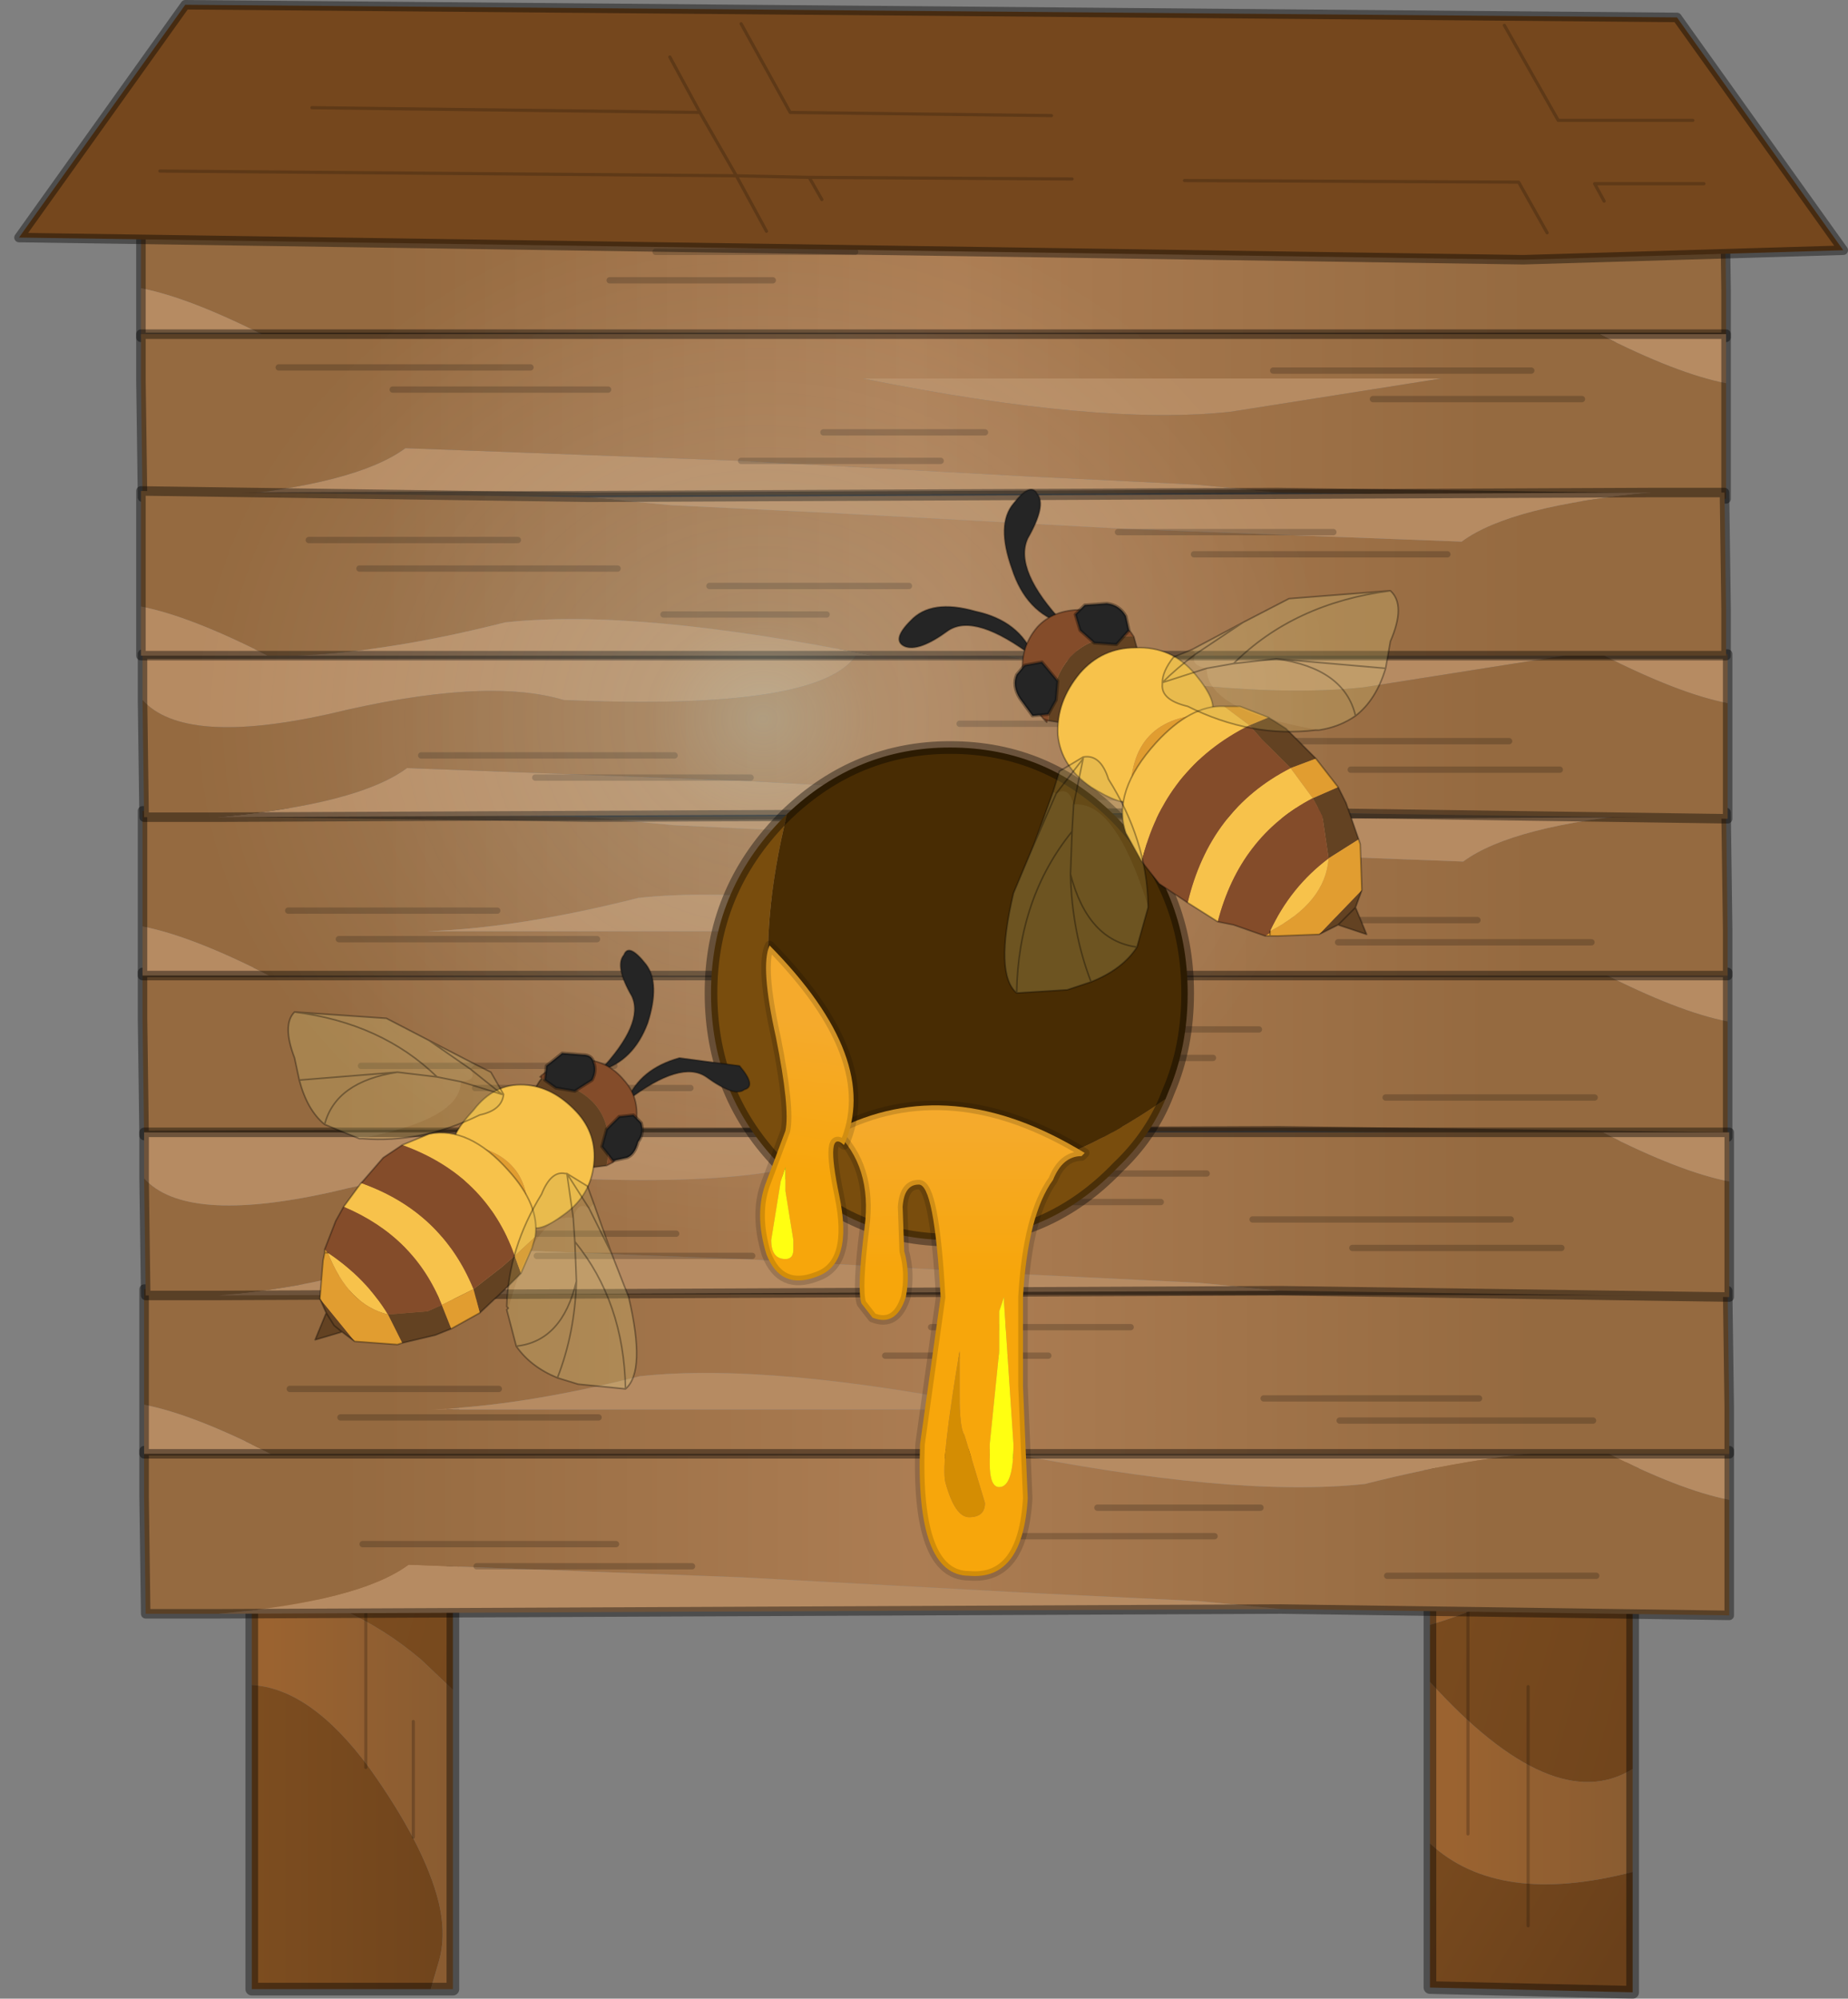 <?xml version="1.0" encoding="UTF-8" standalone="no"?>
<svg xmlns:ffdec="https://www.free-decompiler.com/flash" xmlns:xlink="http://www.w3.org/1999/xlink" ffdec:objectType="frame" height="63.1px" width="58.35px" xmlns="http://www.w3.org/2000/svg">
  <rect width="100%" height="100%" fill="#808080" stroke="none"/>
  <g transform="matrix(1.0, 0.0, 0.0, 1.0, 29.55, 61.3)">
    <use ffdec:characterId="98" height="63.1" transform="matrix(1.0, 0.0, 0.0, 1.0, -29.55, -61.3)" width="58.35" xlink:href="#decoration286-shape0"/>
  </g>
  <defs>
    <g id="decoration286-shape0" transform="matrix(1.0, 0.0, 0.0, 1.0, 29.55, 61.3)">
      <path d="M21.0 -30.6 L25.0 -30.6 25.0 -29.05 Q23.45 -29.35 21.0 -30.6" fill="#b68b62" fill-rule="evenodd" stroke="none"/>
      <path d="M25.0 -29.05 L25.0 -25.4 10.85 -25.6 -25.0 -25.45 -25.05 -29.15 -25.05 -30.6 21.0 -30.6 Q23.45 -29.35 25.0 -29.05" fill="url(#decoration286-gradient0)" fill-rule="evenodd" stroke="none"/>
      <path d="M25.0 -29.05 L25.0 -25.4 10.85 -25.6 -25.0 -25.45 -25.05 -29.15 -25.05 -30.6 21.0 -30.6 25.0 -30.6 25.0 -29.05 Z" fill="none" stroke="#000000" stroke-linecap="round" stroke-linejoin="round" stroke-opacity="0.4" stroke-width="0.3"/>
      <path d="M2.45 -27.9 L8.75 -27.9 M14.2 -26.65 L20.8 -26.65 M5.05 -28.8 L10.2 -28.8 M-14.55 -26.95 L-7.75 -26.95 M-18.15 -27.65 L-10.15 -27.65" fill="none" stroke="#000000" stroke-linecap="round" stroke-linejoin="round" stroke-opacity="0.2" stroke-width="0.2"/>
      <path d="M-10.9 -35.5 L-8.3 -35.25 -3.15 -35.0 6.1 -34.5 16.65 -34.1 Q18.2 -35.25 22.65 -35.65 L24.95 -35.65 25.0 -31.95 25.0 -30.5 -21.05 -30.5 Q-23.5 -31.75 -25.05 -32.05 L-25.05 -35.7 -10.9 -35.5 M-9.4 -32.95 Q-13.15 -32.0 -16.05 -31.9 L2.2 -31.9 Q-5.25 -33.4 -9.4 -32.95" fill="url(#decoration286-gradient1)" fill-rule="evenodd" stroke="none"/>
      <path d="M22.65 -35.65 Q18.2 -35.25 16.65 -34.1 L6.1 -34.5 -3.15 -35.0 -8.3 -35.25 -10.9 -35.5 22.65 -35.65 M-25.05 -32.05 Q-23.5 -31.75 -21.05 -30.5 L-25.05 -30.5 -25.05 -32.05 M-9.4 -32.95 Q-5.25 -33.4 2.2 -31.9 L-16.05 -31.9 Q-13.15 -32.0 -9.4 -32.95" fill="#b68b62" fill-rule="evenodd" stroke="none"/>
      <path d="M-10.9 -35.5 L-25.05 -35.7 -25.05 -32.05 -25.05 -30.5 -21.05 -30.5 25.0 -30.5 25.0 -31.95 24.95 -35.65 22.65 -35.65 -10.9 -35.5 Z" fill="none" stroke="#000000" stroke-linecap="round" stroke-linejoin="round" stroke-opacity="0.4" stroke-width="0.3"/>
      <path d="M17.1 -32.25 L10.3 -32.25 M20.7 -31.55 L12.7 -31.55 M-13.85 -32.55 L-20.45 -32.55 M-10.7 -31.65 L-18.85 -31.65 M3.5 -33.6 L-1.65 -33.6 M6.1 -34.5 L-0.2 -34.5" fill="none" stroke="#000000" stroke-linecap="round" stroke-linejoin="round" stroke-opacity="0.2" stroke-width="0.2"/>
      <path d="M21.0 -40.65 L25.0 -40.65 25.0 -39.1 Q23.45 -39.4 21.0 -40.65 M10.85 -35.65 L-22.7 -35.5 Q-18.25 -35.9 -16.7 -37.05 L-6.15 -36.65 3.1 -36.15 8.25 -35.9 10.85 -35.65 M-25.05 -39.2 L-25.05 -40.65 -2.5 -40.65 Q-3.6 -38.85 -11.75 -39.2 -14.25 -39.95 -19.2 -38.75 -23.75 -37.75 -25.05 -39.2 M1.9 -40.65 L20.15 -40.65 13.5 -39.6 Q9.35 -39.15 1.9 -40.65" fill="#b68b62" fill-rule="evenodd" stroke="none"/>
      <path d="M25.0 -39.1 L25.0 -35.45 10.85 -35.65 8.25 -35.9 3.1 -36.15 -6.15 -36.65 -16.7 -37.05 Q-18.25 -35.9 -22.7 -35.5 L-25.0 -35.5 -25.05 -39.2 Q-23.75 -37.75 -19.2 -38.75 -14.25 -39.95 -11.75 -39.2 -3.6 -38.85 -2.5 -40.65 L1.9 -40.65 Q9.35 -39.15 13.5 -39.6 L20.15 -40.65 21.0 -40.65 Q23.45 -39.4 25.0 -39.1" fill="url(#decoration286-gradient2)" fill-rule="evenodd" stroke="none"/>
      <path d="M21.0 -40.65 L25.0 -40.65 25.0 -39.1 25.0 -35.45 10.85 -35.65 -22.7 -35.5 -25.0 -35.5 -25.05 -39.2 -25.05 -40.65 -2.5 -40.65 1.9 -40.65 20.15 -40.65 21.0 -40.65 Z" fill="none" stroke="#000000" stroke-linecap="round" stroke-linejoin="round" stroke-opacity="0.4" stroke-width="0.3"/>
      <path d="M0.75 -38.45 L7.05 -38.45 M3.35 -39.35 L8.5 -39.35 M13.1 -37.0 L19.7 -37.0 M9.95 -37.9 L18.1 -37.9 M-12.65 -36.75 L-5.85 -36.75 M-16.25 -37.45 L-8.25 -37.45" fill="none" stroke="#000000" stroke-linecap="round" stroke-linejoin="round" stroke-opacity="0.2" stroke-width="0.2"/>
      <path d="M-10.95 -55.65 L-8.35 -55.4 -3.2 -55.15 6.05 -54.65 16.6 -54.25 Q18.15 -55.4 22.6 -55.8 L24.9 -55.8 24.95 -52.1 24.95 -50.65 -21.1 -50.65 Q-23.55 -51.9 -25.1 -52.2 L-25.1 -55.85 -10.95 -55.65" fill="url(#decoration286-gradient3)" fill-rule="evenodd" stroke="none"/>
      <path d="M22.6 -55.8 Q18.15 -55.4 16.6 -54.25 L6.05 -54.65 -3.2 -55.15 -8.35 -55.4 -10.95 -55.65 22.6 -55.8 M-25.1 -52.2 Q-23.55 -51.9 -21.1 -50.65 L-25.1 -50.65 -25.1 -52.2" fill="#b68b62" fill-rule="evenodd" stroke="none"/>
      <path d="M-10.95 -55.65 L-25.1 -55.85 -25.1 -52.2 -25.1 -50.65 -21.1 -50.65 24.95 -50.65 24.95 -52.1 24.9 -55.8 22.6 -55.8 -10.95 -55.65 Z" fill="none" stroke="#000000" stroke-linecap="round" stroke-linejoin="round" stroke-opacity="0.4" stroke-width="0.3"/>
      <path d="M14.45 -54.3 L7.65 -54.3 M18.05 -53.6 L10.05 -53.6 M-14.3 -54.6 L-20.9 -54.6 M-2.55 -53.35 L-8.85 -53.35 M-5.15 -52.45 L-10.3 -52.45" fill="none" stroke="#000000" stroke-linecap="round" stroke-linejoin="round" stroke-opacity="0.2" stroke-width="0.2"/>
      <path d="M20.95 -50.75 L24.95 -50.75 24.95 -49.2 Q23.4 -49.5 20.95 -50.75 M10.8 -45.75 L-22.75 -45.6 Q-18.3 -46.0 -16.75 -47.15 L-6.2 -46.75 3.05 -46.25 8.2 -46.0 10.8 -45.75 M9.3 -48.3 Q5.15 -47.85 -2.3 -49.35 L15.95 -49.35 9.3 -48.3" fill="#b68b62" fill-rule="evenodd" stroke="none"/>
      <path d="M24.95 -49.2 L24.95 -45.55 10.8 -45.75 8.2 -46.0 3.05 -46.25 -6.2 -46.75 -16.75 -47.15 Q-18.3 -46.0 -22.75 -45.6 L-25.05 -45.6 -25.1 -49.3 -25.1 -50.75 20.95 -50.75 Q23.4 -49.5 24.95 -49.2 M9.3 -48.3 L15.95 -49.35 -2.3 -49.35 Q5.15 -47.85 9.3 -48.3" fill="url(#decoration286-gradient4)" fill-rule="evenodd" stroke="none"/>
      <path d="M20.95 -50.75 L24.95 -50.75 24.95 -49.2 24.95 -45.55 10.8 -45.75 -22.75 -45.6 -25.05 -45.6 -25.1 -49.3 -25.1 -50.75 20.95 -50.75 Z" fill="none" stroke="#000000" stroke-linecap="round" stroke-linejoin="round" stroke-opacity="0.4" stroke-width="0.3"/>
      <path d="M10.65 -49.6 L18.8 -49.6 M13.8 -48.7 L20.4 -48.7 M-20.75 -49.7 L-12.8 -49.7 M-17.15 -49.0 L-10.35 -49.0 M-3.55 -47.65 L1.55 -47.65 M-6.15 -46.75 L0.15 -46.75" fill="none" stroke="#000000" stroke-linecap="round" stroke-linejoin="round" stroke-opacity="0.2" stroke-width="0.2"/>
      <path d="M-10.95 -45.6 L-8.35 -45.35 -3.2 -45.1 6.05 -44.6 16.6 -44.2 Q18.15 -45.35 22.6 -45.75 L24.9 -45.75 24.95 -42.05 24.95 -40.6 -2.0 -40.6 Q-9.45 -42.1 -13.6 -41.65 -17.35 -40.7 -20.25 -40.6 L-21.1 -40.6 Q-23.55 -41.85 -25.1 -42.15 L-25.1 -45.8 -10.95 -45.6" fill="url(#decoration286-gradient5)" fill-rule="evenodd" stroke="none"/>
      <path d="M22.6 -45.75 Q18.15 -45.35 16.6 -44.2 L6.05 -44.6 -3.2 -45.1 -8.35 -45.35 -10.95 -45.6 22.6 -45.75 M-25.1 -42.15 Q-23.55 -41.85 -21.1 -40.6 L-25.1 -40.6 -25.1 -42.15 M-20.25 -40.6 Q-17.35 -40.7 -13.6 -41.65 -9.45 -42.1 -2.0 -40.6 L-20.25 -40.6" fill="#b68b62" fill-rule="evenodd" stroke="none"/>
      <path d="M-10.95 -45.6 L-25.1 -45.8 -25.1 -42.15 -25.1 -40.6 -21.1 -40.6 -20.25 -40.6 -2.0 -40.6 24.95 -40.6 24.95 -42.05 24.9 -45.75 22.6 -45.75 -10.95 -45.6 Z" fill="none" stroke="#000000" stroke-linecap="round" stroke-linejoin="round" stroke-opacity="0.4" stroke-width="0.3"/>
      <path d="M12.55 -44.5 L5.75 -44.5 M16.15 -43.8 L8.15 -43.8 M-13.2 -44.25 L-19.8 -44.25 M-3.45 -41.9 L-8.6 -41.9 M-0.85 -42.8 L-7.15 -42.8 M-10.05 -43.35 L-18.2 -43.35" fill="none" stroke="#000000" stroke-linecap="round" stroke-linejoin="round" stroke-opacity="0.2" stroke-width="0.2"/>
      <path d="M15.6 -11.0 Q17.35 -11.5 18.85 -13.05 20.6 -14.85 21.35 -16.75 L22.0 -16.75 22.0 -13.6 Q18.85 -10.95 15.6 -10.0 L15.6 -11.0 M15.6 -3.1 L15.6 -8.2 Q19.5 -3.9 22.0 -5.45 L22.0 -2.2 Q17.75 -1.1 15.6 -3.1" fill="url(#decoration286-gradient6)" fill-rule="evenodd" stroke="none"/>
      <path d="M21.35 -16.75 Q20.6 -14.85 18.85 -13.05 17.35 -11.5 15.6 -11.0 L15.6 -16.75 21.35 -16.75" fill="url(#decoration286-gradient7)" fill-rule="evenodd" stroke="none"/>
      <path d="M15.6 -10.0 Q18.85 -10.95 22.0 -13.6 L22.0 -5.45 Q19.5 -3.9 15.6 -8.2 L15.6 -10.0" fill="url(#decoration286-gradient8)" fill-rule="evenodd" stroke="none"/>
      <path d="M22.0 -2.2 L22.0 1.6 15.6 1.45 15.6 -3.1 Q17.75 -1.1 22.0 -2.2" fill="url(#decoration286-gradient9)" fill-rule="evenodd" stroke="none"/>
      <path d="M15.6 -11.0 L15.6 -10.0 15.6 -8.2 15.6 -3.1 15.6 1.45 22.0 1.6 22.0 -2.2 22.0 -5.45 22.0 -13.6 22.0 -16.75 21.35 -16.75 15.6 -16.75 15.6 -11.0 Z" fill="none" stroke="#000000" stroke-linecap="round" stroke-linejoin="round" stroke-opacity="0.388" stroke-width="0.4"/>
      <path d="M18.7 -8.05 L18.7 -0.5 M16.8 -11.05 L16.8 -3.4" fill="none" stroke="#000000" stroke-linecap="round" stroke-linejoin="round" stroke-opacity="0.2" stroke-width="0.1"/>
      <path d="M-21.6 -8.1 L-21.6 -11.25 Q-18.6 -10.9 -16.25 -8.9 L-15.25 -7.95 -15.25 1.5 -15.95 1.5 -15.7 0.65 Q-15.45 -0.2 -15.7 -1.25 -16.15 -3.05 -17.9 -5.5 -19.75 -8.0 -21.6 -8.1" fill="url(#decoration286-gradient10)" fill-rule="evenodd" stroke="none"/>
      <path d="M-21.6 -11.25 L-21.6 -12.15 Q-17.25 -13.75 -15.8 -17.35 L-15.25 -17.35 -15.25 -7.95 -16.25 -8.9 Q-18.6 -10.9 -21.6 -11.25" fill="url(#decoration286-gradient11)" fill-rule="evenodd" stroke="none"/>
      <path d="M-21.6 -12.15 L-21.6 -14.85 Q-20.5 -15.75 -19.25 -17.35 L-15.8 -17.35 Q-17.25 -13.75 -21.6 -12.15" fill="url(#decoration286-gradient12)" fill-rule="evenodd" stroke="none"/>
      <path d="M-21.6 -14.85 L-21.6 -17.35 -19.25 -17.35 Q-20.5 -15.75 -21.6 -14.85" fill="url(#decoration286-gradient13)" fill-rule="evenodd" stroke="none"/>
      <path d="M-15.95 1.5 L-21.6 1.5 -21.6 -8.1 Q-19.75 -8.0 -17.9 -5.5 -16.15 -3.05 -15.7 -1.25 -15.45 -0.2 -15.7 0.65 L-15.95 1.5" fill="url(#decoration286-gradient14)" fill-rule="evenodd" stroke="none"/>
      <path d="M-21.6 -8.1 L-21.6 -11.25 -21.6 -12.15 -21.6 -14.85 -21.6 -17.35 -19.25 -17.35 -15.8 -17.35 -15.25 -17.35 -15.25 -7.95 -15.25 1.5 -15.95 1.5 -21.6 1.5 -21.6 -8.1 Z" fill="none" stroke="#000000" stroke-linecap="round" stroke-linejoin="round" stroke-opacity="0.388" stroke-width="0.4"/>
      <path d="M-16.5 -6.95 L-16.5 -3.3 M-18.0 -12.4 L-18.0 -5.5" fill="none" stroke="#000000" stroke-linecap="round" stroke-linejoin="round" stroke-opacity="0.2" stroke-width="0.1"/>
      <path d="M10.9 -10.5 L8.3 -10.75 3.15 -11.0 -6.1 -11.5 -16.65 -11.9 Q-18.2 -10.75 -22.65 -10.35 L-24.95 -10.35 -25.0 -14.05 -25.0 -15.5 1.95 -15.5 Q9.4 -14.0 13.55 -14.45 17.3 -15.4 20.2 -15.5 L21.05 -15.5 Q23.5 -14.25 25.05 -13.95 L25.05 -10.3 10.9 -10.5" fill="url(#decoration286-gradient15)" fill-rule="evenodd" stroke="none"/>
      <path d="M-22.65 -10.35 Q-18.2 -10.75 -16.65 -11.9 L-6.1 -11.5 3.15 -11.0 8.3 -10.75 10.9 -10.5 -22.65 -10.35 M25.05 -13.95 Q23.5 -14.25 21.05 -15.5 L25.05 -15.5 25.05 -13.95 M20.2 -15.5 Q17.3 -15.4 13.55 -14.45 9.4 -14.0 1.95 -15.5 L20.2 -15.5" fill="#b68b62" fill-rule="evenodd" stroke="none"/>
      <path d="M10.9 -10.5 L25.05 -10.3 25.05 -13.95 25.05 -15.5 21.05 -15.5 20.2 -15.5 1.95 -15.5 -25.0 -15.5 -25.0 -14.05 -24.95 -10.35 -22.65 -10.35 10.9 -10.5 Z" fill="none" stroke="#000000" stroke-linecap="round" stroke-linejoin="round" stroke-opacity="0.4" stroke-width="0.3"/>
      <path d="M2.5 -12.8 L8.8 -12.8 M14.25 -11.55 L20.85 -11.55 M5.1 -13.7 L10.25 -13.7 M-14.5 -11.85 L-7.7 -11.85 M-18.1 -12.55 L-10.1 -12.55" fill="none" stroke="#000000" stroke-linecap="round" stroke-linejoin="round" stroke-opacity="0.2" stroke-width="0.2"/>
      <path d="M-25.0 -16.95 L-25.0 -20.6 25.0 -20.55 25.05 -16.85 25.05 -15.4 -21.0 -15.4 Q-23.45 -16.65 -25.0 -16.95 M-9.35 -17.85 Q-13.1 -16.9 -16.0 -16.8 L2.25 -16.8 Q-5.2 -18.3 -9.35 -17.85" fill="url(#decoration286-gradient16)" fill-rule="evenodd" stroke="none"/>
      <path d="M-21.0 -15.4 L-25.0 -15.4 -25.0 -16.95 Q-23.45 -16.65 -21.0 -15.4 M-9.35 -17.85 Q-5.2 -18.3 2.25 -16.8 L-16.0 -16.8 Q-13.1 -16.9 -9.35 -17.85" fill="#b68b62" fill-rule="evenodd" stroke="none"/>
      <path d="M-25.0 -16.95 L-25.0 -20.6 25.0 -20.55 25.05 -16.85 25.05 -15.4 -21.0 -15.4 -25.0 -15.4 -25.0 -16.95 Z" fill="none" stroke="#000000" stroke-linecap="round" stroke-linejoin="round" stroke-opacity="0.4" stroke-width="0.3"/>
      <path d="M17.15 -17.15 L10.35 -17.15 M20.75 -16.45 L12.75 -16.45 M-13.8 -17.45 L-20.4 -17.45 M-10.65 -16.55 L-18.8 -16.55 M3.55 -18.5 L-1.6 -18.5 M6.15 -19.4 L-0.15 -19.4" fill="none" stroke="#000000" stroke-linecap="round" stroke-linejoin="round" stroke-opacity="0.2" stroke-width="0.2"/>
      <path d="M25.05 -24.0 L25.05 -20.35 10.9 -20.55 8.3 -20.8 3.15 -21.05 -6.1 -21.55 -16.65 -21.95 Q-18.2 -20.8 -22.65 -20.4 L-24.95 -20.4 -25.0 -24.1 Q-23.7 -22.65 -19.15 -23.65 -14.2 -24.85 -11.7 -24.1 -3.55 -23.75 -2.45 -25.55 L21.05 -25.55 Q23.5 -24.3 25.05 -24.0" fill="url(#decoration286-gradient17)" fill-rule="evenodd" stroke="none"/>
      <path d="M21.05 -25.55 L25.05 -25.55 25.05 -24.0 Q23.5 -24.3 21.05 -25.55 M10.9 -20.55 L-22.65 -20.4 Q-18.2 -20.8 -16.65 -21.95 L-6.1 -21.55 3.15 -21.05 8.3 -20.8 10.9 -20.55 M-25.0 -24.1 L-25.0 -25.55 -2.45 -25.55 Q-3.55 -23.75 -11.7 -24.1 -14.2 -24.85 -19.15 -23.65 -23.7 -22.65 -25.0 -24.1" fill="#b68b62" fill-rule="evenodd" stroke="none"/>
      <path d="M21.05 -25.55 L25.05 -25.55 25.05 -24.0 25.05 -20.35 10.9 -20.55 -22.65 -20.4 -24.95 -20.4 -25.0 -24.1 -25.0 -25.55 -2.45 -25.55 21.05 -25.55 Z" fill="none" stroke="#000000" stroke-linecap="round" stroke-linejoin="round" stroke-opacity="0.4" stroke-width="0.3"/>
      <path d="M0.8 -23.35 L7.1 -23.35 M13.15 -21.9 L19.75 -21.9 M10.0 -22.8 L18.15 -22.8 M3.4 -24.25 L8.55 -24.25 M-12.6 -21.65 L-5.8 -21.65 M-16.2 -22.35 L-8.2 -22.35" fill="none" stroke="#000000" stroke-linecap="round" stroke-linejoin="round" stroke-opacity="0.2" stroke-width="0.2"/>
      <path d="M14.35 -25.8 Q7.2 -18.55 -4.7 -16.95 -16.35 -15.4 -23.8 -24.0 -26.55 -27.2 -28.15 -31.25 -29.55 -34.65 -29.55 -37.05 -29.55 -39.5 -28.35 -42.6 -26.9 -46.35 -24.3 -49.4 -17.25 -57.55 -4.7 -57.1 9.05 -56.7 15.2 -51.05 20.5 -46.1 20.15 -37.05 20.05 -34.75 18.7 -31.9 17.1 -28.65 14.35 -25.8" fill="url(#decoration286-gradient18)" fill-rule="evenodd" stroke="none"/>
      <path d="M-4.7 -35.6 Q-6.35 -28.8 -3.45 -25.8 L-3.45 -25.75 Q0.85 -22.15 7.25 -26.6 6.75 -25.4 5.75 -24.45 3.55 -22.15 0.45 -22.15 -2.65 -22.15 -4.85 -24.45 -7.1 -26.7 -7.1 -29.95 -7.1 -33.15 -4.85 -35.45 L-4.7 -35.6" fill="#794d0d" fill-rule="evenodd" stroke="none"/>
      <path d="M-4.7 -35.6 Q-2.5 -37.7 0.45 -37.7 3.55 -37.7 5.75 -35.45 7.95 -33.15 7.95 -29.95 7.95 -28.25 7.35 -26.85 L7.25 -26.6 Q0.85 -22.15 -3.45 -25.75 L-3.45 -25.8 Q-6.35 -28.8 -4.7 -35.6" fill="#482c03" fill-rule="evenodd" stroke="none"/>
      <path d="M7.25 -26.6 L7.35 -26.85 Q7.95 -28.25 7.95 -29.95 7.95 -33.15 5.75 -35.45 3.55 -37.7 0.45 -37.7 -2.5 -37.7 -4.7 -35.6 L-4.85 -35.45 Q-7.1 -33.15 -7.1 -29.95 -7.1 -26.7 -4.85 -24.45 -2.65 -22.15 0.45 -22.15 3.55 -22.15 5.75 -24.45 6.75 -25.4 7.25 -26.6 Z" fill="none" stroke="#000000" stroke-linecap="round" stroke-linejoin="round" stroke-opacity="0.388" stroke-width="0.4"/>
      <path d="M4.6 -24.8 Q4.0 -24.8 3.7 -24.05 2.9 -22.95 2.75 -20.35 L2.75 -17.55 2.9 -14.0 Q2.75 -11.4 1.05 -11.55 -0.65 -11.55 -0.5 -15.7 L0.15 -20.35 Q-0.05 -23.95 -0.55 -23.9 -1.0 -23.9 -1.05 -23.2 L-1.0 -21.8 Q-0.8 -21.1 -0.95 -20.35 -1.25 -19.4 -2.0 -19.7 L-2.35 -20.15 Q-2.5 -20.6 -2.25 -22.55 -2.0 -24.5 -3.2 -25.6 0.45 -27.5 4.7 -24.9 L4.6 -24.8 M2.15 -20.35 L2.0 -19.9 2.0 -18.65 1.7 -15.7 1.7 -15.1 Q1.7 -14.35 2.0 -14.35 2.45 -14.35 2.45 -15.7 L2.15 -20.2 2.15 -20.35 M0.9 -16.0 Q0.75 -16.2 0.75 -17.25 L0.75 -18.65 Q0.15 -15.1 0.3 -14.5 0.6 -13.4 1.05 -13.4 1.55 -13.4 1.55 -13.85 L0.9 -16.0" fill="url(#decoration286-gradient19)" fill-rule="evenodd" stroke="none"/>
      <path d="M2.15 -20.35 L2.15 -20.2 2.45 -15.7 Q2.45 -14.35 2.0 -14.35 1.7 -14.35 1.7 -15.1 L1.7 -15.7 2.0 -18.65 2.0 -19.9 2.15 -20.35" fill="#ffff11" fill-rule="evenodd" stroke="none"/>
      <path d="M0.9 -16.0 L1.55 -13.85 Q1.55 -13.4 1.05 -13.4 0.6 -13.4 0.3 -14.5 0.15 -15.1 0.75 -18.65 L0.75 -17.25 Q0.75 -16.2 0.9 -16.0" fill="#d48d03" fill-rule="evenodd" stroke="none"/>
      <path d="M4.6 -24.8 Q4.0 -24.8 3.7 -24.05 2.9 -22.95 2.75 -20.35 L2.75 -17.55 2.9 -14.0 Q2.75 -11.4 1.05 -11.55 -0.65 -11.55 -0.5 -15.7 L0.15 -20.35 Q-0.05 -23.95 -0.55 -23.9 -1.0 -23.9 -1.05 -23.2 L-1.0 -21.8 Q-0.8 -21.1 -0.95 -20.35 -1.25 -19.4 -2.0 -19.7 L-2.35 -20.15 Q-2.5 -20.6 -2.25 -22.55 -2.0 -24.5 -3.2 -25.6 0.45 -27.5 4.7 -24.9 L4.6 -24.8 Z" fill="none" stroke="#000000" stroke-linecap="round" stroke-linejoin="round" stroke-opacity="0.149" stroke-width="0.3"/>
      <path d="M-4.75 -25.6 Q-4.6 -26.3 -5.05 -28.55 -5.55 -30.8 -5.25 -31.45 -1.7 -27.85 -2.9 -25.15 -3.5 -25.7 -3.05 -23.55 -2.6 -21.4 -3.75 -21.0 -4.9 -20.55 -5.35 -21.7 -5.75 -23.0 -5.35 -24.0 L-4.75 -25.6 M-4.5 -22.15 L-4.75 -23.7 -4.75 -24.45 -4.9 -24.0 -5.2 -22.15 Q-5.2 -21.55 -4.75 -21.55 -4.5 -21.55 -4.5 -21.85 L-4.5 -22.15" fill="url(#decoration286-gradient20)" fill-rule="evenodd" stroke="none"/>
      <path d="M-4.5 -22.15 L-4.5 -21.85 Q-4.5 -21.55 -4.75 -21.55 -5.2 -21.55 -5.2 -22.15 L-4.9 -24.0 -4.75 -24.45 -4.75 -23.7 -4.5 -22.15" fill="#ffff11" fill-rule="evenodd" stroke="none"/>
      <path d="M-4.75 -25.6 L-5.35 -24.0 Q-5.75 -23.0 -5.35 -21.7 -4.9 -20.55 -3.75 -21.0 -2.6 -21.4 -3.05 -23.55 -3.5 -25.7 -2.9 -25.15 -1.7 -27.85 -5.25 -31.45 -5.55 -30.8 -5.05 -28.55 -4.6 -26.3 -4.75 -25.6 Z" fill="none" stroke="#000000" stroke-linecap="round" stroke-linejoin="round" stroke-opacity="0.149" stroke-width="0.3"/>
      <path d="M23.4 -60.75 L28.65 -53.4 18.55 -53.1 -28.95 -53.8 -23.7 -61.15 23.4 -60.75" fill="#75471d" fill-rule="evenodd" stroke="none"/>
      <path d="M23.4 -60.75 L-23.7 -61.15 -28.95 -53.8 18.55 -53.1 28.65 -53.4 23.4 -60.75 Z" fill="none" stroke="#000000" stroke-linecap="round" stroke-linejoin="round" stroke-opacity="0.4" stroke-width="0.3"/>
      <path d="M21.1 -54.95 L20.8 -55.5 24.25 -55.5 M17.95 -60.5 L19.65 -57.5 23.9 -57.5 M7.85 -55.6 L18.4 -55.55 19.3 -53.95 M-24.5 -55.9 L-6.3 -55.75 -7.45 -57.75 -19.7 -57.9 M-3.6 -55.0 L-4.0 -55.7 -6.3 -55.75 -5.35 -54.0 M-8.4 -59.5 L-7.45 -57.75 M-6.15 -60.55 L-4.6 -57.75 3.65 -57.65 M-4.0 -55.7 L4.3 -55.65" fill="none" stroke="#000000" stroke-linecap="round" stroke-linejoin="round" stroke-opacity="0.2" stroke-width="0.1"/>
      <path d="M1.25 -42.0 Q2.65 -41.7 3.1 -40.55 1.25 -41.95 0.4 -41.4 -0.55 -40.7 -1.0 -40.9 -1.4 -41.1 -0.8 -41.7 -0.15 -42.4 1.25 -42.0" fill="#252525" fill-rule="evenodd" stroke="none"/>
      <path d="M1.25 -42.0 Q-0.15 -42.4 -0.8 -41.7 -1.4 -41.1 -1.0 -40.9 -0.55 -40.7 0.4 -41.4 1.25 -41.95 3.1 -40.55 2.65 -41.7 1.25 -42.0 Z" fill="none" stroke="#000000" stroke-linecap="round" stroke-linejoin="round" stroke-opacity="0.329" stroke-width="0.05"/>
      <path d="M4.05 -41.6 Q2.85 -41.95 2.4 -43.35 1.9 -44.75 2.45 -45.4 3.0 -46.1 3.2 -45.7 3.5 -45.35 2.9 -44.3 2.45 -43.3 4.05 -41.6" fill="#252525" fill-rule="evenodd" stroke="none"/>
      <path d="M4.05 -41.6 Q2.85 -41.95 2.4 -43.35 1.9 -44.75 2.45 -45.4 3.0 -46.1 3.2 -45.7 3.5 -45.35 2.9 -44.3 2.45 -43.3 4.05 -41.6 Z" fill="none" stroke="#000000" stroke-linecap="round" stroke-linejoin="round" stroke-opacity="0.329" stroke-width="0.05"/>
      <path d="M6.25 -41.2 L6.5 -40.3 Q6.4 -39.65 5.9 -39.1 5.35 -38.45 4.55 -38.4 L4.5 -38.4 3.55 -38.55 Q3.75 -41.4 6.25 -41.2" fill="#634222" fill-rule="evenodd" stroke="none"/>
      <path d="M3.55 -38.55 L3.5 -38.5 3.4 -38.6 Q2.75 -39.35 2.75 -40.0 2.65 -40.85 3.2 -41.5 3.7 -42.05 4.6 -42.05 5.25 -42.05 6.15 -41.35 L6.25 -41.2 Q3.75 -41.4 3.55 -38.55 L3.4 -38.6 3.55 -38.55" fill="#844c2a" fill-rule="evenodd" stroke="none"/>
      <path d="M6.25 -41.2 L6.5 -40.3 Q6.4 -39.65 5.9 -39.1 5.35 -38.45 4.55 -38.4 L4.5 -38.4 3.55 -38.55 3.4 -38.6 Q2.75 -39.35 2.75 -40.0 2.65 -40.85 3.2 -41.5 3.7 -42.05 4.6 -42.05 5.25 -42.05 6.15 -41.35 L6.25 -41.2 M3.5 -38.5 L3.4 -38.6" fill="none" stroke="#000000" stroke-linecap="round" stroke-linejoin="round" stroke-opacity="0.329" stroke-width="0.05"/>
      <path d="M6.15 -36.05 L6.2 -36.0 Q5.85 -35.85 4.9 -36.45 3.95 -37.1 3.85 -38.1 3.8 -39.15 4.55 -40.05 5.25 -40.85 6.3 -40.85 7.45 -40.9 8.2 -40.0 8.9 -39.15 8.7 -38.8 L8.75 -38.75 Q6.05 -38.75 6.15 -36.05" fill="#f7c24b" fill-rule="evenodd" stroke="none"/>
      <path d="M8.75 -38.75 Q8.7 -37.75 8.0 -36.95 7.2 -36.1 6.15 -36.05 6.05 -38.75 8.75 -38.75" fill="#e19d30" fill-rule="evenodd" stroke="none"/>
      <path d="M6.15 -36.05 L6.2 -36.0 Q5.85 -35.85 4.9 -36.45 3.95 -37.1 3.85 -38.1 3.8 -39.15 4.55 -40.05 5.25 -40.85 6.3 -40.85 7.45 -40.9 8.2 -40.0 8.9 -39.15 8.7 -38.8 L8.75 -38.75 Q8.7 -37.75 8.0 -36.95 7.2 -36.1 6.15 -36.05 Z" fill="none" stroke="#000000" stroke-linecap="round" stroke-linejoin="round" stroke-opacity="0.329" stroke-width="0.05"/>
      <path d="M10.5 -38.65 L11.05 -38.3 12.0 -37.35 11.2 -37.05 10.3 -37.95 9.9 -38.4 10.5 -38.65 M12.7 -36.45 L12.95 -35.95 13.35 -34.8 12.4 -34.2 12.2 -35.55 11.9 -36.1 12.7 -36.45 M13.45 -33.2 L13.25 -32.65 13.6 -31.8 12.7 -32.1 12.1 -31.8 13.45 -33.2 M12.7 -32.1 L13.0 -32.4 13.25 -32.65 13.0 -32.4 12.7 -32.1" fill="#634222" fill-rule="evenodd" stroke="none"/>
      <path d="M12.0 -37.35 L12.7 -36.45 11.9 -36.1 11.2 -37.05 12.0 -37.35 M13.35 -34.8 L13.4 -34.65 13.45 -33.2 12.1 -31.8 10.8 -31.75 10.55 -31.75 10.4 -31.75 10.55 -31.85 10.55 -31.9 Q12.3 -32.8 12.4 -34.2 L13.35 -34.8 M9.1 -39.0 L9.6 -39.0 10.5 -38.65 9.9 -38.4 9.1 -39.0 M10.55 -31.85 L10.55 -31.75 10.55 -31.85" fill="#e19d30" fill-rule="evenodd" stroke="none"/>
      <path d="M8.9 -32.2 L7.95 -32.8 Q8.65 -35.75 11.2 -37.05 L11.9 -36.1 Q9.6 -34.9 8.9 -32.2 M6.5 -34.1 L6.0 -35.0 Q5.55 -36.3 6.95 -37.85 8.05 -39.05 9.1 -39.0 L9.9 -38.4 Q7.2 -37.05 6.5 -34.1 M10.55 -31.9 Q11.2 -33.3 12.4 -34.2 12.3 -32.8 10.55 -31.9" fill="#f7c24b" fill-rule="evenodd" stroke="none"/>
      <path d="M10.4 -31.75 L9.4 -32.1 8.9 -32.2 Q9.6 -34.9 11.9 -36.1 L12.2 -35.55 12.4 -34.2 Q11.2 -33.3 10.55 -31.9 L10.55 -31.85 10.4 -31.75 M7.95 -32.8 L7.05 -33.4 6.5 -34.1 Q7.2 -37.05 9.9 -38.4 L10.3 -37.95 11.2 -37.05 Q8.65 -35.75 7.95 -32.8" fill="#844c2a" fill-rule="evenodd" stroke="none"/>
      <path d="M10.5 -38.65 L11.05 -38.3 12.0 -37.35 12.7 -36.45 12.95 -35.95 13.35 -34.8 13.4 -34.65 13.45 -33.2 13.25 -32.65 13.6 -31.8 12.7 -32.1 12.1 -31.8 10.8 -31.75 10.55 -31.75 10.4 -31.75 9.4 -32.1 8.9 -32.2 7.95 -32.8 7.05 -33.4 6.5 -34.1 6.0 -35.0 Q5.55 -36.3 6.95 -37.85 8.05 -39.05 9.1 -39.0 L9.6 -39.0 10.5 -38.65 M10.55 -31.85 L10.55 -31.9 M10.55 -31.75 L10.55 -31.85 M13.25 -32.65 L13.0 -32.4 12.7 -32.1" fill="none" stroke="#000000" stroke-linecap="round" stroke-linejoin="round" stroke-opacity="0.329" stroke-width="0.05"/>
      <path d="M2.8 -40.3 L3.35 -40.4 3.85 -39.8 3.8 -39.2 3.55 -38.75 3.05 -38.7 2.65 -39.25 Q2.4 -39.65 2.55 -40.0 L2.8 -40.3" fill="#252525" fill-rule="evenodd" stroke="none"/>
      <path d="M2.8 -40.3 L3.35 -40.4 3.85 -39.8 3.8 -39.2 3.55 -38.75 3.05 -38.7 2.65 -39.25 Q2.4 -39.65 2.55 -40.0 L2.8 -40.3 Z" fill="none" stroke="#000000" stroke-linecap="round" stroke-linejoin="round" stroke-opacity="0.329" stroke-width="0.1"/>
      <path d="M6.1 -41.4 L5.7 -40.95 5.0 -41.0 4.55 -41.4 4.4 -41.9 4.7 -42.2 5.4 -42.25 Q5.8 -42.2 6.0 -41.85 L6.1 -41.4" fill="#252525" fill-rule="evenodd" stroke="none"/>
      <path d="M6.1 -41.4 L5.7 -40.95 5.0 -41.0 4.55 -41.4 4.4 -41.9 4.7 -42.2 5.4 -42.25 Q5.8 -42.2 6.0 -41.85 L6.1 -41.4 Z" fill="none" stroke="#000000" stroke-linecap="round" stroke-linejoin="round" stroke-opacity="0.329" stroke-width="0.1"/>
      <path d="M4.35 -35.9 L4.65 -37.35 4.65 -37.4 4.65 -37.35 4.35 -35.9 Q4.2 -36.5 3.8 -36.25 L3.7 -36.3 3.9 -36.95 4.65 -37.4 Q5.2 -37.5 5.45 -36.7 6.65 -34.8 6.7 -32.75 L6.7 -32.7 Q5.65 -36.05 4.35 -35.9 M4.65 -37.35 L3.8 -36.25 4.65 -37.35" fill="#bfa656" fill-opacity="0.247" fill-rule="evenodd" stroke="none"/>
      <path d="M4.35 -35.9 Q5.65 -36.05 6.7 -32.7 L6.7 -32.65 6.35 -31.4 Q4.8 -31.6 4.25 -33.7 4.8 -31.6 6.35 -31.4 5.9 -30.7 4.9 -30.3 L4.15 -30.05 2.55 -29.95 Q1.85 -30.55 2.45 -33.1 L3.1 -34.65 3.8 -36.25 3.1 -34.65 3.7 -36.3 3.8 -36.25 Q4.2 -36.5 4.35 -35.9 L4.3 -35.05 Q2.6 -32.95 2.55 -29.95 2.6 -32.95 4.3 -35.05 L4.35 -35.9 M4.3 -35.05 L4.25 -33.7 Q4.3 -31.85 4.9 -30.3 4.3 -31.85 4.25 -33.7 L4.3 -35.05" fill="#ded07e" fill-opacity="0.247" fill-rule="evenodd" stroke="none"/>
      <path d="M4.65 -37.4 L4.65 -37.35 4.35 -35.9 4.3 -35.05 Q2.6 -32.95 2.55 -29.95 L4.15 -30.05 4.9 -30.3 Q4.3 -31.85 4.25 -33.7 L4.3 -35.05 M6.7 -32.7 L6.7 -32.75 Q6.65 -34.8 5.45 -36.7 5.2 -37.5 4.65 -37.4 L3.9 -36.95 3.7 -36.3 3.1 -34.65 2.45 -33.1 Q1.85 -30.55 2.55 -29.95 M3.8 -36.25 L4.65 -37.35 M6.35 -31.4 L6.7 -32.65 6.7 -32.7 M3.8 -36.25 L3.1 -34.65 M4.25 -33.7 Q4.8 -31.6 6.35 -31.4 5.9 -30.7 4.9 -30.3" fill="none" stroke="#000000" stroke-linecap="round" stroke-linejoin="round" stroke-opacity="0.329" stroke-width="0.05"/>
      <path d="M8.1 -40.8 L9.7 -41.65 11.15 -42.4 14.35 -42.65 Q14.85 -42.2 14.35 -41.05 L14.2 -40.2 Q13.9 -39.2 13.25 -38.7 12.75 -38.35 12.1 -38.25 8.55 -38.85 8.55 -40.2 8.0 -40.3 8.2 -40.65 L8.1 -40.8 M13.25 -38.7 Q12.9 -40.2 10.75 -40.5 L9.4 -40.35 Q11.3 -42.25 14.35 -42.65 11.3 -42.25 9.4 -40.35 L10.75 -40.5 14.2 -40.2 10.75 -40.5 Q12.9 -40.2 13.25 -38.7 M9.7 -41.65 L8.2 -40.65 9.7 -41.65 M9.4 -40.35 L8.55 -40.2 9.4 -40.35" fill="#ded07e" fill-opacity="0.247" fill-rule="evenodd" stroke="none"/>
      <path d="M12.1 -38.25 L12.0 -38.25 Q9.95 -38.0 7.95 -39.0 7.1 -39.2 7.15 -39.7 L7.15 -39.75 Q7.15 -40.1 7.5 -40.55 L8.1 -40.8 8.2 -40.65 Q7.6 -40.2 7.15 -39.75 L8.55 -40.2 7.15 -39.75 Q7.6 -40.2 8.2 -40.65 8.0 -40.3 8.55 -40.2 8.55 -38.85 12.1 -38.25" fill="#bfa656" fill-opacity="0.247" fill-rule="evenodd" stroke="none"/>
      <path d="M8.1 -40.8 L9.7 -41.65 11.15 -42.4 14.35 -42.65 Q14.85 -42.2 14.35 -41.05 L14.2 -40.2 Q13.9 -39.2 13.25 -38.7 12.75 -38.35 12.1 -38.25 L12.0 -38.25 Q9.95 -38.0 7.95 -39.0 7.1 -39.2 7.15 -39.7 L7.15 -39.75 Q7.15 -40.1 7.5 -40.55 L8.1 -40.8 M8.2 -40.65 L9.7 -41.65 M14.35 -42.65 Q11.3 -42.25 9.4 -40.35 L10.75 -40.5 14.2 -40.2 M10.75 -40.5 Q12.9 -40.2 13.25 -38.7 M8.2 -40.65 Q7.6 -40.2 7.15 -39.75 L8.55 -40.2 9.4 -40.35" fill="none" stroke="#000000" stroke-linecap="round" stroke-linejoin="round" stroke-opacity="0.329" stroke-width="0.05"/>
      <path d="M-10.6 -27.5 Q-9.2 -29.0 -9.6 -29.85 -10.15 -30.8 -9.85 -31.15 -9.7 -31.55 -9.15 -30.85 -8.7 -30.25 -9.1 -29.0 -9.55 -27.8 -10.6 -27.5" fill="#252525" fill-rule="evenodd" stroke="none"/>
      <path d="M-10.6 -27.5 Q-9.55 -27.8 -9.1 -29.0 -8.7 -30.25 -9.15 -30.85 -9.7 -31.55 -9.85 -31.15 -10.15 -30.8 -9.6 -29.85 -9.2 -29.0 -10.6 -27.5 Z" fill="none" stroke="#000000" stroke-linecap="round" stroke-linejoin="round" stroke-opacity="0.329" stroke-width="0.05"/>
      <path d="M-9.75 -26.55 Q-9.35 -27.55 -8.1 -27.9 L-6.2 -27.65 Q-5.65 -27.0 -6.05 -26.9 -6.35 -26.65 -7.25 -27.3 -8.05 -27.85 -9.75 -26.55" fill="#252525" fill-rule="evenodd" stroke="none"/>
      <path d="M-9.75 -26.55 Q-9.35 -27.55 -8.1 -27.9 L-6.2 -27.65 Q-5.65 -27.0 -6.05 -26.9 -6.35 -26.65 -7.25 -27.3 -8.05 -27.85 -9.75 -26.55 Z" fill="none" stroke="#000000" stroke-linecap="round" stroke-linejoin="round" stroke-opacity="0.329" stroke-width="0.05"/>
      <path d="M-12.45 -27.25 L-12.5 -27.3 -12.45 -27.35 Q-11.75 -27.9 -11.1 -27.85 -10.35 -27.8 -9.85 -27.2 -9.4 -26.7 -9.45 -26.0 -9.5 -25.35 -10.2 -24.6 L-10.4 -24.5 Q-9.95 -26.8 -12.45 -27.25 L-12.45 -27.35 -12.45 -27.25" fill="#844c2a" fill-rule="evenodd" stroke="none"/>
      <path d="M-10.4 -24.5 L-11.2 -24.4 Q-11.8 -24.55 -12.25 -25.05 -12.75 -25.65 -12.75 -26.4 L-12.7 -26.4 Q-12.75 -26.9 -12.45 -27.25 -9.95 -26.8 -10.4 -24.5" fill="#634222" fill-rule="evenodd" stroke="none"/>
      <path d="M-10.4 -24.5 L-11.2 -24.4 Q-11.8 -24.55 -12.25 -25.05 -12.75 -25.65 -12.75 -26.4 L-12.7 -26.4 Q-12.75 -26.9 -12.45 -27.25 L-12.45 -27.35 Q-11.75 -27.9 -11.1 -27.85 -10.35 -27.8 -9.85 -27.2 -9.4 -26.7 -9.45 -26.0 -9.5 -25.35 -10.2 -24.6 L-10.4 -24.5 M-12.5 -27.3 L-12.45 -27.35" fill="none" stroke="#000000" stroke-linecap="round" stroke-linejoin="round" stroke-opacity="0.329" stroke-width="0.05"/>
      <path d="M-15.15 -25.2 L-15.2 -25.2 Q-15.3 -25.5 -14.6 -26.25 -13.95 -27.1 -13.0 -27.05 -12.1 -27.0 -11.35 -26.2 -10.7 -25.5 -10.8 -24.55 -10.9 -23.55 -11.75 -22.95 -12.55 -22.35 -12.85 -22.6 L-12.9 -22.55 Q-12.65 -25.0 -15.15 -25.2" fill="#f7c24b" fill-rule="evenodd" stroke="none"/>
      <path d="M-12.9 -22.55 Q-13.8 -22.75 -14.5 -23.45 -15.2 -24.25 -15.15 -25.2 -12.65 -25.0 -12.9 -22.55" fill="#e19d30" fill-rule="evenodd" stroke="none"/>
      <path d="M-15.15 -25.2 L-15.2 -25.2 Q-15.3 -25.5 -14.6 -26.25 -13.95 -27.1 -13.0 -27.05 -12.1 -27.0 -11.35 -26.2 -10.7 -25.5 -10.8 -24.55 -10.9 -23.55 -11.75 -22.95 -12.55 -22.35 -12.85 -22.6 L-12.9 -22.55 Q-13.8 -22.75 -14.5 -23.45 -15.2 -24.25 -15.15 -25.2 Z" fill="none" stroke="#000000" stroke-linecap="round" stroke-linejoin="round" stroke-opacity="0.329" stroke-width="0.05"/>
      <path d="M-16.85 -25.15 L-16.0 -25.5 Q-14.75 -25.75 -13.5 -24.35 -12.5 -23.25 -12.65 -22.25 L-13.3 -21.65 Q-14.2 -24.2 -16.85 -25.15 M-18.7 -23.2 L-18.15 -23.95 Q-15.6 -23.05 -14.6 -20.6 L-15.6 -20.1 Q-16.45 -22.25 -18.7 -23.2 M-19.2 -21.75 Q-18.0 -20.95 -17.3 -19.8 -18.55 -20.1 -19.2 -21.75" fill="#f7c24b" fill-rule="evenodd" stroke="none"/>
      <path d="M-13.1 -21.1 L-13.55 -20.65 -14.4 -19.85 -14.6 -20.6 -13.7 -21.3 -13.3 -21.65 -13.1 -21.1 M-15.3 -19.35 L-15.8 -19.15 -16.85 -18.9 -17.3 -19.8 -16.05 -19.9 -15.6 -20.1 -15.3 -19.35 M-18.35 -18.95 L-18.75 -19.25 -19.6 -19.0 -19.25 -19.85 -19.45 -20.3 -18.35 -18.95 M-19.25 -19.85 L-19.0 -19.45 -18.75 -19.25 -19.0 -19.45 -19.25 -19.85" fill="#634222" fill-rule="evenodd" stroke="none"/>
      <path d="M-19.3 -21.85 L-18.95 -22.75 -18.7 -23.2 Q-16.45 -22.25 -15.6 -20.1 L-16.05 -19.9 -17.3 -19.8 Q-18.0 -20.95 -19.2 -21.75 L-19.3 -21.85 M-18.15 -23.95 L-18.1 -24.0 -17.45 -24.75 -16.85 -25.15 Q-14.2 -24.2 -13.3 -21.65 L-13.7 -21.3 -14.6 -20.6 Q-15.6 -23.05 -18.15 -23.95" fill="#844c2a" fill-rule="evenodd" stroke="none"/>
      <path d="M-12.65 -22.25 L-12.75 -21.9 -13.1 -21.1 -13.3 -21.65 -12.65 -22.25 M-14.4 -19.85 L-15.3 -19.35 -15.6 -20.1 -14.6 -20.6 -14.4 -19.85 M-16.85 -18.9 L-17.0 -18.85 -18.35 -18.95 -19.45 -20.3 -19.35 -21.5 -19.3 -21.75 -19.3 -21.85 -19.2 -21.75 -19.3 -21.75 -19.2 -21.75 Q-18.55 -20.1 -17.3 -19.8 L-16.85 -18.9" fill="#e19d30" fill-rule="evenodd" stroke="none"/>
      <path d="M-16.85 -25.15 L-16.0 -25.5 Q-14.75 -25.75 -13.5 -24.35 -12.5 -23.25 -12.65 -22.25 L-12.75 -21.9 -13.1 -21.1 -13.55 -20.65 -14.4 -19.85 -15.3 -19.35 -15.8 -19.15 -16.85 -18.9 -17.0 -18.85 -18.35 -18.95 -18.75 -19.25 -19.6 -19.0 -19.25 -19.85 -19.45 -20.3 -19.35 -21.5 -19.3 -21.75 -19.3 -21.85 -18.95 -22.75 -18.7 -23.2 -18.15 -23.95 -18.1 -24.0 -17.45 -24.75 -16.85 -25.15 M-19.3 -21.75 L-19.2 -21.75 M-18.75 -19.25 L-19.0 -19.45 -19.25 -19.85" fill="none" stroke="#000000" stroke-linecap="round" stroke-linejoin="round" stroke-opacity="0.329" stroke-width="0.05"/>
      <path d="M-10.8 -27.75 Q-10.7 -27.5 -10.85 -27.2 L-11.4 -26.85 -12.0 -26.95 -12.35 -27.2 -12.3 -27.65 -11.8 -28.05 -11.15 -28.0 Q-10.85 -28.0 -10.8 -27.75" fill="#252525" fill-rule="evenodd" stroke="none"/>
      <path d="M-10.8 -27.75 Q-10.7 -27.5 -10.85 -27.2 L-11.4 -26.85 -12.0 -26.95 -12.35 -27.2 -12.3 -27.65 -11.8 -28.05 -11.15 -28.0 Q-10.85 -28.0 -10.8 -27.75 Z" fill="none" stroke="#000000" stroke-linecap="round" stroke-linejoin="round" stroke-opacity="0.329" stroke-width="0.1"/>
      <path d="M-10.2 -24.65 L-10.55 -25.1 -10.4 -25.65 -10.0 -26.05 -9.55 -26.1 -9.3 -25.85 Q-9.2 -25.5 -9.4 -25.25 -9.5 -24.85 -9.75 -24.75 L-10.2 -24.65" fill="#252525" fill-rule="evenodd" stroke="none"/>
      <path d="M-10.2 -24.65 L-10.55 -25.1 -10.4 -25.65 -10.0 -26.05 -9.55 -26.1 -9.3 -25.85 Q-9.2 -25.5 -9.4 -25.25 -9.5 -24.85 -9.75 -24.75 L-10.2 -24.65 Z" fill="none" stroke="#000000" stroke-linecap="round" stroke-linejoin="round" stroke-opacity="0.329" stroke-width="0.1"/>
      <path d="M-20.25 -29.35 L-17.35 -29.15 -16.0 -28.45 -14.7 -27.55 -16.0 -28.45 -14.55 -27.7 -14.7 -27.55 Q-14.45 -27.2 -15.0 -27.15 L-15.75 -27.3 Q-17.5 -29.0 -20.25 -29.35 -17.5 -29.0 -15.75 -27.3 L-15.0 -27.15 Q-15.0 -25.95 -18.2 -25.35 L-19.3 -25.8 Q-19.85 -26.25 -20.1 -27.2 L-20.25 -27.9 Q-20.65 -28.95 -20.25 -29.35 M-17.0 -27.45 Q-18.95 -27.15 -19.3 -25.8 -18.95 -27.15 -17.0 -27.45 L-20.1 -27.2 -17.0 -27.45 -15.75 -27.3 -17.0 -27.45" fill="#ded07e" fill-opacity="0.247" fill-rule="evenodd" stroke="none"/>
      <path d="M-15.0 -27.15 Q-14.45 -27.2 -14.7 -27.55 L-13.7 -26.75 -13.65 -26.75 -13.7 -26.75 -15.0 -27.15 -13.7 -26.75 -14.7 -27.55 -14.55 -27.7 -14.05 -27.45 -13.65 -26.75 Q-13.7 -26.25 -14.4 -26.1 -16.25 -25.2 -18.1 -25.35 L-18.2 -25.35 Q-15.0 -25.95 -15.0 -27.15" fill="#bfa656" fill-opacity="0.247" fill-rule="evenodd" stroke="none"/>
      <path d="M-16.0 -28.45 L-17.35 -29.15 -20.25 -29.35 Q-17.5 -29.0 -15.75 -27.3 L-15.0 -27.15 -13.7 -26.75 -13.65 -26.75 Q-13.7 -26.25 -14.4 -26.1 -16.25 -25.2 -18.1 -25.35 L-18.2 -25.35 -19.3 -25.8 Q-19.85 -26.25 -20.1 -27.2 L-20.25 -27.9 Q-20.65 -28.95 -20.25 -29.35 M-14.7 -27.55 L-16.0 -28.45 -14.55 -27.7 -14.05 -27.45 -13.65 -26.75 M-20.1 -27.2 L-17.0 -27.45 -15.75 -27.3 M-19.3 -25.8 Q-18.95 -27.15 -17.0 -27.45 M-14.7 -27.55 L-13.7 -26.75" fill="none" stroke="#000000" stroke-linecap="round" stroke-linejoin="round" stroke-opacity="0.329" stroke-width="0.05"/>
      <path d="M-10.8 -23.3 L-10.25 -21.75 -9.7 -20.35 Q-9.15 -18.0 -9.8 -17.45 L-11.3 -17.6 -11.95 -17.8 Q-12.8 -18.15 -13.25 -18.8 L-13.55 -19.95 -13.5 -20.0 Q-12.65 -23.05 -11.45 -22.85 -11.3 -23.4 -10.95 -23.15 L-10.8 -23.3 M-10.25 -21.75 L-10.95 -23.15 -10.25 -21.75 M-13.25 -18.8 Q-11.8 -18.95 -11.35 -20.85 L-11.4 -22.1 -11.45 -22.85 -11.4 -22.1 Q-9.85 -20.2 -9.8 -17.45 -9.85 -20.2 -11.4 -22.1 L-11.35 -20.85 Q-11.4 -19.2 -11.95 -17.8 -11.4 -19.2 -11.35 -20.85 -11.8 -18.95 -13.25 -18.8" fill="#ded07e" fill-opacity="0.247" fill-rule="evenodd" stroke="none"/>
      <path d="M-13.5 -20.0 L-13.55 -20.05 Q-13.5 -21.9 -12.45 -23.6 -12.15 -24.35 -11.7 -24.25 L-11.65 -24.25 -11.0 -23.85 -10.8 -23.3 -10.95 -23.15 Q-11.3 -23.4 -11.45 -22.85 L-11.65 -24.25 -10.95 -23.15 -11.65 -24.25 -11.45 -22.85 Q-12.65 -23.05 -13.5 -20.0" fill="#bfa656" fill-opacity="0.247" fill-rule="evenodd" stroke="none"/>
      <path d="M-10.8 -23.3 L-10.25 -21.75 -9.7 -20.35 Q-9.15 -18.0 -9.8 -17.45 L-11.3 -17.6 -11.95 -17.8 Q-12.8 -18.15 -13.25 -18.8 L-13.55 -19.95 -13.5 -20.0 -13.55 -20.05 Q-13.5 -21.9 -12.45 -23.6 -12.15 -24.35 -11.7 -24.25 L-11.65 -24.25 -11.0 -23.85 -10.8 -23.3 M-10.95 -23.15 L-10.25 -21.75 M-10.95 -23.15 L-11.65 -24.25 -11.45 -22.85 -11.4 -22.1 Q-9.85 -20.2 -9.8 -17.45 M-11.4 -22.1 L-11.35 -20.85 Q-11.4 -19.2 -11.95 -17.8 M-11.35 -20.85 Q-11.8 -18.95 -13.25 -18.8" fill="none" stroke="#000000" stroke-linecap="round" stroke-linejoin="round" stroke-opacity="0.329" stroke-width="0.05"/>
    </g>
    <linearGradient gradientTransform="matrix(0.015, 0.0, 0.0, 0.003, -13.0, -28.4)" gradientUnits="userSpaceOnUse" id="decoration286-gradient0" spreadMethod="reflect" x1="-819.2" x2="819.2">
      <stop offset="0.259" stop-color="#956a40"/>
      <stop offset="1.0" stop-color="#ac7d53"/>
    </linearGradient>
    <linearGradient gradientTransform="matrix(-0.015, 0.0, 0.0, -0.003, 12.95, -32.7)" gradientUnits="userSpaceOnUse" id="decoration286-gradient1" spreadMethod="reflect" x1="-819.2" x2="819.2">
      <stop offset="0.259" stop-color="#956a40"/>
      <stop offset="1.0" stop-color="#ac7d53"/>
    </linearGradient>
    <linearGradient gradientTransform="matrix(0.015, 0.0, 0.0, 0.003, -13.0, -38.45)" gradientUnits="userSpaceOnUse" id="decoration286-gradient2" spreadMethod="reflect" x1="-819.2" x2="819.2">
      <stop offset="0.259" stop-color="#956a40"/>
      <stop offset="1.0" stop-color="#ac7d53"/>
    </linearGradient>
    <linearGradient gradientTransform="matrix(-0.015, 0.0, 0.0, -0.003, 12.9, -52.85)" gradientUnits="userSpaceOnUse" id="decoration286-gradient3" spreadMethod="reflect" x1="-819.2" x2="819.2">
      <stop offset="0.259" stop-color="#956a40"/>
      <stop offset="1.0" stop-color="#ac7d53"/>
    </linearGradient>
    <linearGradient gradientTransform="matrix(0.015, 0.0, 0.0, 0.003, -13.05, -48.55)" gradientUnits="userSpaceOnUse" id="decoration286-gradient4" spreadMethod="reflect" x1="-819.2" x2="819.2">
      <stop offset="0.259" stop-color="#956a40"/>
      <stop offset="1.0" stop-color="#ac7d53"/>
    </linearGradient>
    <linearGradient gradientTransform="matrix(-0.015, 0.0, 0.0, -0.003, 12.9, -42.8)" gradientUnits="userSpaceOnUse" id="decoration286-gradient5" spreadMethod="reflect" x1="-819.2" x2="819.2">
      <stop offset="0.259" stop-color="#956a40"/>
      <stop offset="1.0" stop-color="#ac7d53"/>
    </linearGradient>
    <linearGradient gradientTransform="matrix(0.006, 0.0, 0.0, 0.017, 21.2, -16.7)" gradientUnits="userSpaceOnUse" id="decoration286-gradient6" spreadMethod="pad" x1="-819.2" x2="819.2">
      <stop offset="0.0" stop-color="#9b6330"/>
      <stop offset="1.0" stop-color="#7d5732"/>
    </linearGradient>
    <linearGradient gradientTransform="matrix(0.006, 0.0, 0.0, 0.01, 19.95, -19.2)" gradientUnits="userSpaceOnUse" id="decoration286-gradient7" spreadMethod="pad" x1="-819.2" x2="819.2">
      <stop offset="0.0" stop-color="#7e4e20"/>
      <stop offset="1.0" stop-color="#6a401a"/>
    </linearGradient>
    <linearGradient gradientTransform="matrix(0.01, 0.003, -0.006, 0.021, 23.05, -20.15)" gradientUnits="userSpaceOnUse" id="decoration286-gradient8" spreadMethod="pad" x1="-819.2" x2="819.2">
      <stop offset="0.0" stop-color="#7e4e20"/>
      <stop offset="1.0" stop-color="#6a401a"/>
    </linearGradient>
    <linearGradient gradientTransform="matrix(0.005, 0.003, -0.003, 0.005, 18.9, -4.45)" gradientUnits="userSpaceOnUse" id="decoration286-gradient9" spreadMethod="pad" x1="-819.2" x2="819.2">
      <stop offset="0.0" stop-color="#7e4e20"/>
      <stop offset="1.0" stop-color="#6a401a"/>
    </linearGradient>
    <linearGradient gradientTransform="matrix(0.006, 0.0, 0.0, 0.016, -16.15, 1.5)" gradientUnits="userSpaceOnUse" id="decoration286-gradient10" spreadMethod="pad" x1="-819.2" x2="819.2">
      <stop offset="0.0" stop-color="#9b6330"/>
      <stop offset="1.0" stop-color="#7d5732"/>
    </linearGradient>
    <linearGradient gradientTransform="matrix(0.01, 0.003, -0.005, 0.019, -14.3, -1.8)" gradientUnits="userSpaceOnUse" id="decoration286-gradient11" spreadMethod="pad" x1="-819.2" x2="819.2">
      <stop offset="0.0" stop-color="#7e4e20"/>
      <stop offset="1.0" stop-color="#6a401a"/>
    </linearGradient>
    <linearGradient gradientTransform="matrix(0.007, 0.0, 0.0, 0.006, -17.45, -16.55)" gradientUnits="userSpaceOnUse" id="decoration286-gradient12" spreadMethod="pad" x1="-819.2" x2="819.2">
      <stop offset="0.0" stop-color="#9a6533"/>
      <stop offset="1.0" stop-color="#7d5732"/>
    </linearGradient>
    <linearGradient gradientTransform="matrix(0.006, 0.0, 0.0, 0.005, -18.45, -18.4)" gradientUnits="userSpaceOnUse" id="decoration286-gradient13" spreadMethod="pad" x1="-819.2" x2="819.2">
      <stop offset="0.0" stop-color="#7e4e20"/>
      <stop offset="1.0" stop-color="#6a401a"/>
    </linearGradient>
    <linearGradient gradientTransform="matrix(0.006, 0.0, 0.0, 0.009, -17.35, -0.9)" gradientUnits="userSpaceOnUse" id="decoration286-gradient14" spreadMethod="pad" x1="-819.2" x2="819.2">
      <stop offset="0.0" stop-color="#7e4e20"/>
      <stop offset="1.0" stop-color="#6a401a"/>
    </linearGradient>
    <linearGradient gradientTransform="matrix(0.015, 0.0, 0.0, 0.003, -12.95, -13.3)" gradientUnits="userSpaceOnUse" id="decoration286-gradient15" spreadMethod="reflect" x1="-819.2" x2="819.2">
      <stop offset="0.259" stop-color="#956a40"/>
      <stop offset="1.0" stop-color="#ac7d53"/>
    </linearGradient>
    <linearGradient gradientTransform="matrix(-0.015, 0.0, 0.0, -0.003, 13.0, -17.6)" gradientUnits="userSpaceOnUse" id="decoration286-gradient16" spreadMethod="reflect" x1="-819.2" x2="819.2">
      <stop offset="0.259" stop-color="#956a40"/>
      <stop offset="1.0" stop-color="#ac7d53"/>
    </linearGradient>
    <linearGradient gradientTransform="matrix(0.015, 0.0, 0.0, 0.003, -12.95, -23.35)" gradientUnits="userSpaceOnUse" id="decoration286-gradient17" spreadMethod="reflect" x1="-819.2" x2="819.2">
      <stop offset="0.259" stop-color="#956a40"/>
      <stop offset="1.0" stop-color="#ac7d53"/>
    </linearGradient>
    <radialGradient cx="0" cy="0" gradientTransform="matrix(0.022, 0.0, 0.0, 0.02, -5.45, -38.6)" gradientUnits="userSpaceOnUse" id="decoration286-gradient18" r="819.2" spreadMethod="pad">
      <stop offset="0.0" stop-color="#cdfdff" stop-opacity="0.278"/>
      <stop offset="0.196" stop-color="#dafdff" stop-opacity="0.149"/>
      <stop offset="1.0" stop-color="#ffffff" stop-opacity="0.0"/>
    </radialGradient>
    <linearGradient gradientTransform="matrix(0.0, 0.003, -0.021, 1.0E-4, 13.75, -23.45)" gradientUnits="userSpaceOnUse" id="decoration286-gradient19" spreadMethod="pad" x1="-819.2" x2="819.2">
      <stop offset="0.0" stop-color="#f5aa2c"/>
      <stop offset="0.957" stop-color="#f7a60b"/>
    </linearGradient>
    <linearGradient gradientTransform="matrix(-3.0E-4, 0.003, 0.02, 0.003, -18.15, -28.6)" gradientUnits="userSpaceOnUse" id="decoration286-gradient20" spreadMethod="pad" x1="-819.2" x2="819.2">
      <stop offset="0.0" stop-color="#f5aa2c"/>
      <stop offset="0.957" stop-color="#f7a60b"/>
    </linearGradient>
  </defs>
</svg>
